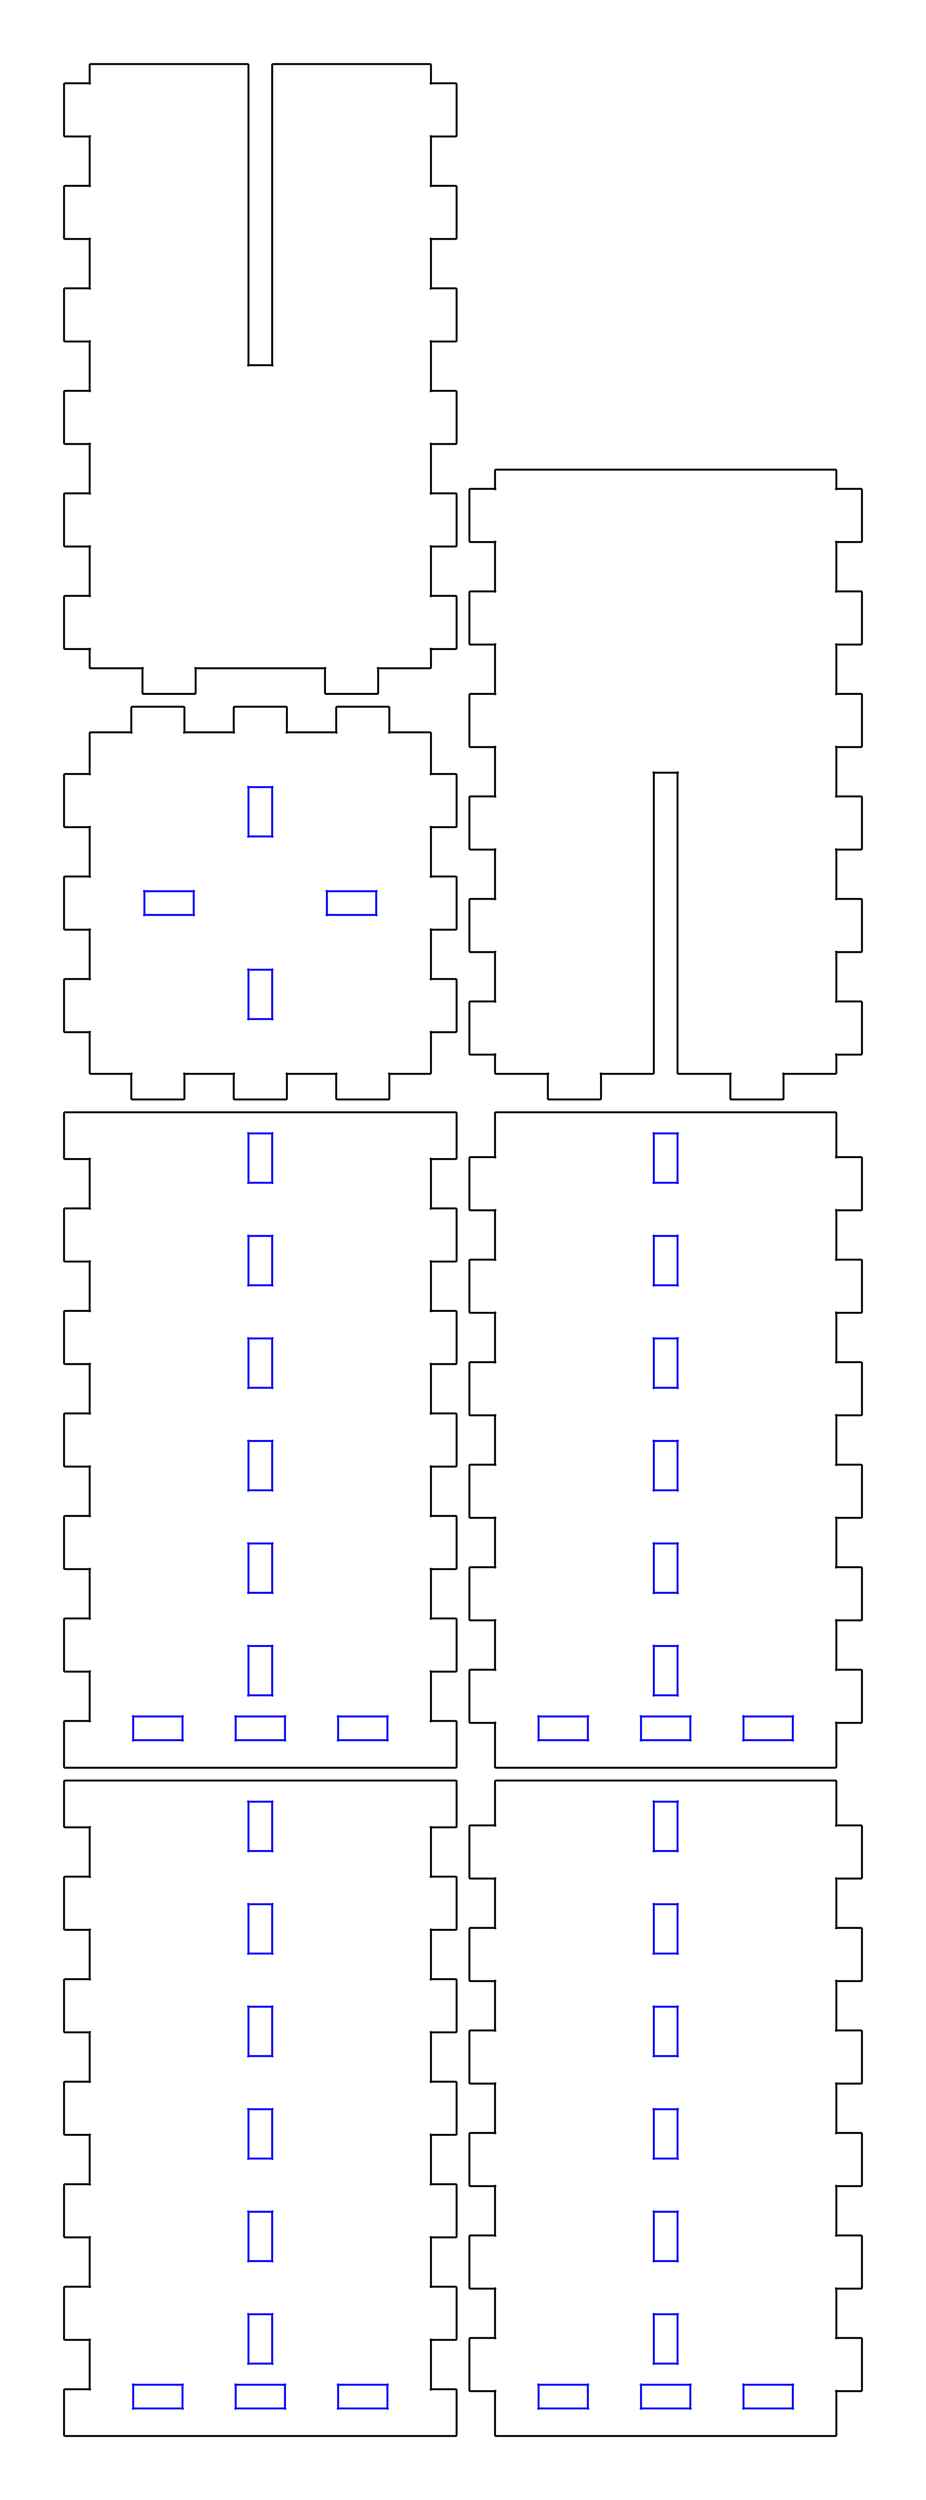 <?xml version='1.0' encoding='us-ascii'?>
<svg height="390.20mm" viewBox="0.0 0.0 144.60 390.20" width="144.60mm" xmlns="http://www.w3.org/2000/svg" xmlns:cc="http://creativecommons.org/ns#" xmlns:dc="http://purl.org/dc/elements/1.1/" xmlns:inkscape="http://www.inkscape.org/namespaces/inkscape" xmlns:rdf="http://www.w3.org/1999/02/22-rdf-syntax-ns#" xmlns:svg="http://www.w3.org/2000/svg" xmlns:xlink="http://www.w3.org/1999/xlink">
<!--
TypeTray - Type tray - allows only continuous walls

Created with Boxes.py (https://festi.info/boxes.py)
Creation date: 2021-02-15 10:18:56
Command line (remove spaces between dashes): boxes TypeTray - -FingerJoint_angle=90.0 - -FingerJoint_style=rectangular - -FingerJoint_surroundingspaces=0.5 - -FingerJoint_edge_width=1.0 - -FingerJoint_finger=2.0 - -FingerJoint_play=0.0 - -FingerJoint_space=2.0 - -FingerJoint_width=1.0 - -Stackable_angle=60 - -Stackable_height=2.0 - -Stackable_holedistance=1.0 - -Stackable_width=4.0 - -Hinge_grip_percentage=0 - -Hinge_outset=0 - -Hinge_pinwidth=0.5 - -Hinge_style=outset - -Hinge_axle=2 - -Hinge_grip_length=0 - -Hinge_hingestrength=1 - -CabinetHinge_bore=3.2 - -CabinetHinge_eyes_per_hinge=5 - -CabinetHinge_hinges=2 - -CabinetHinge_style=inside - -CabinetHinge_eye=1.5 - -CabinetHinge_play=0.05 - -CabinetHinge_spacing=2.0 - -Lid_angle=90.0 - -Lid_second_pin=0 - -Lid_second_pin=1 - -Lid_spring=both - -Lid_style=rectangular - -Lid_surroundingspaces=2.0 - -Lid_edge_width=1.0 - -Lid_finger=3.0 - -Lid_play=0.05 - -Lid_space=2.0 - -Lid_width=1.0 - -Click_angle=5.0 - -Click_bottom_radius=0.1 - -Click_depth=3.0 - -RoundedTriangleEdge_height=150.0 - -RoundedTriangleEdge_r_hole=2.0 - -RoundedTriangleEdge_radius=30.0 - -RoundedTriangleEdge_outset=1 - -sx=61/2 - -sy=61/2 - -h=98 - -hi=0.0 - -outside=0 - -outside=1 - -bottom_edge=h - -top_edge=e - -gripheight=0 - -gripwidth=0 - -thickness=4 - -format=svg - -tabs=0.0 - -debug=0 - -reference=0 - -burn=0.15
Url: http://www.festi.info/TypeTray?FingerJoint_angle=90.0&FingerJoint_style=rectangular&FingerJoint_surroundingspaces=0.5&FingerJoint_edge_width=1.0&FingerJoint_finger=2.0&FingerJoint_play=0.0&FingerJoint_space=2.0&FingerJoint_width=1.0&Stackable_angle=60&Stackable_height=2.0&Stackable_holedistance=1.0&Stackable_width=4.0&Hinge_grip_percentage=0&Hinge_outset=0&Hinge_pinwidth=0.5&Hinge_style=outset&Hinge_axle=2&Hinge_grip_length=0&Hinge_hingestrength=1&CabinetHinge_bore=3.2&CabinetHinge_eyes_per_hinge=5&CabinetHinge_hinges=2&CabinetHinge_style=inside&CabinetHinge_eye=1.5&CabinetHinge_play=0.05&CabinetHinge_spacing=2.0&Lid_angle=90.0&Lid_second_pin=0&Lid_second_pin=1&Lid_spring=both&Lid_style=rectangular&Lid_surroundingspaces=2.0&Lid_edge_width=1.0&Lid_finger=3.0&Lid_play=0.05&Lid_space=2.0&Lid_width=1.0&Click_angle=5.0&Click_bottom_radius=0.1&Click_depth=3.0&RoundedTriangleEdge_height=150.0&RoundedTriangleEdge_r_hole=2.0&RoundedTriangleEdge_radius=30.0&RoundedTriangleEdge_outset=1&sx=61%2F2&sy=61%2F2&h=98&hi=0.0&outside=0&outside=1&bottom_edge=h&top_edge=e&gripheight=0&gripwidth=0&thickness=4&format=svg&tabs=0.0&debug=0&reference=0&burn=0.15&render=1
SettingsUrl: http://www.festi.info/TypeTray?FingerJoint_angle=90.0&FingerJoint_style=rectangular&FingerJoint_surroundingspaces=0.5&FingerJoint_edge_width=1.0&FingerJoint_finger=2.0&FingerJoint_play=0.0&FingerJoint_space=2.0&FingerJoint_width=1.0&Stackable_angle=60&Stackable_height=2.0&Stackable_holedistance=1.0&Stackable_width=4.0&Hinge_grip_percentage=0&Hinge_outset=0&Hinge_pinwidth=0.5&Hinge_style=outset&Hinge_axle=2&Hinge_grip_length=0&Hinge_hingestrength=1&CabinetHinge_bore=3.2&CabinetHinge_eyes_per_hinge=5&CabinetHinge_hinges=2&CabinetHinge_style=inside&CabinetHinge_eye=1.5&CabinetHinge_play=0.05&CabinetHinge_spacing=2.0&Lid_angle=90.0&Lid_second_pin=0&Lid_second_pin=1&Lid_spring=both&Lid_style=rectangular&Lid_surroundingspaces=2.0&Lid_edge_width=1.0&Lid_finger=3.0&Lid_play=0.05&Lid_space=2.0&Lid_width=1.0&Click_angle=5.0&Click_bottom_radius=0.1&Click_depth=3.0&RoundedTriangleEdge_height=150.0&RoundedTriangleEdge_r_hole=2.0&RoundedTriangleEdge_radius=30.0&RoundedTriangleEdge_outset=1&sx=61%2F2&sy=61%2F2&h=98&hi=0.0&outside=0&outside=1&bottom_edge=h&top_edge=e&gripheight=0&gripwidth=0&thickness=4&format=svg&tabs=0.0&debug=0&reference=0&burn=0.15
-->
<title>TypeTray</title>
<g id="p-0" style="fill:none;stroke-linecap:round;stroke-linejoin:round;">
  <path d="M 42.500 365.050 V 368.900 C 42.500 369.050 42.650 368.900 42.500 368.900 H 38.800 C 38.650 368.900 38.800 369.050 38.800 368.900 V 361.200 C 38.800 361.050 38.650 361.200 38.800 361.200 H 42.500 C 42.650 361.200 42.500 361.050 42.500 361.200 V 365.050 Z" stroke="rgb(0,0,255)" stroke-width="0.30" />
  <path d="M 42.500 349.050 V 352.900 C 42.500 353.050 42.650 352.900 42.500 352.900 H 38.800 C 38.650 352.900 38.800 353.050 38.800 352.900 V 345.200 C 38.800 345.050 38.650 345.200 38.800 345.200 H 42.500 C 42.650 345.200 42.500 345.050 42.500 345.200 V 349.050 Z" stroke="rgb(0,0,255)" stroke-width="0.30" />
  <path d="M 42.500 333.050 V 336.900 C 42.500 337.050 42.650 336.900 42.500 336.900 H 38.800 C 38.650 336.900 38.800 337.050 38.800 336.900 V 329.200 C 38.800 329.050 38.650 329.200 38.800 329.200 H 42.500 C 42.650 329.200 42.500 329.050 42.500 329.200 V 333.050 Z" stroke="rgb(0,0,255)" stroke-width="0.30" />
  <path d="M 42.500 317.050 V 320.900 C 42.500 321.050 42.650 320.900 42.500 320.900 H 38.800 C 38.650 320.900 38.800 321.050 38.800 320.900 V 313.200 C 38.800 313.050 38.650 313.200 38.800 313.200 H 42.500 C 42.650 313.200 42.500 313.050 42.500 313.200 V 317.050 Z" stroke="rgb(0,0,255)" stroke-width="0.30" />
  <path d="M 42.500 301.050 V 304.900 C 42.500 305.050 42.650 304.900 42.500 304.900 H 38.800 C 38.650 304.900 38.800 305.050 38.800 304.900 V 297.200 C 38.800 297.050 38.650 297.200 38.800 297.200 H 42.500 C 42.650 297.200 42.500 297.050 42.500 297.200 V 301.050 Z" stroke="rgb(0,0,255)" stroke-width="0.30" />
  <path d="M 42.500 285.050 V 288.900 C 42.500 289.050 42.650 288.900 42.500 288.900 H 38.800 C 38.650 288.900 38.800 289.050 38.800 288.900 V 281.200 C 38.800 281.050 38.650 281.200 38.800 281.200 H 42.500 C 42.650 281.200 42.500 281.050 42.500 281.200 V 285.050 Z" stroke="rgb(0,0,255)" stroke-width="0.30" />
  <path d="M 24.650 375.900 H 20.800 C 20.650 375.900 20.800 376.050 20.800 375.900 V 372.200 C 20.800 372.050 20.650 372.200 20.800 372.200 H 28.500 C 28.650 372.200 28.500 372.050 28.500 372.200 V 375.900 C 28.500 376.050 28.650 375.900 28.500 375.900 H 24.650 Z" stroke="rgb(0,0,255)" stroke-width="0.30" />
  <path d="M 40.650 375.900 H 36.800 C 36.650 375.900 36.800 376.050 36.800 375.900 V 372.200 C 36.800 372.050 36.650 372.200 36.800 372.200 H 44.500 C 44.650 372.200 44.500 372.050 44.500 372.200 V 375.900 C 44.500 376.050 44.650 375.900 44.500 375.900 H 40.650 Z" stroke="rgb(0,0,255)" stroke-width="0.30" />
  <path d="M 56.650 375.900 H 52.800 C 52.650 375.900 52.800 376.050 52.800 375.900 V 372.200 C 52.800 372.050 52.650 372.200 52.800 372.200 H 60.500 C 60.650 372.200 60.500 372.050 60.500 372.200 V 375.900 C 60.500 376.050 60.650 375.900 60.500 375.900 H 56.650 Z" stroke="rgb(0,0,255)" stroke-width="0.30" />
  <path d="M 14.150 380.200 H 67.150 H 71.150 C 71.233 380.200 71.300 380.133 71.300 380.050 V 373.050 C 71.300 372.967 71.233 372.900 71.150 372.900 H 67.300 C 67.150 372.900 67.300 373.050 67.300 372.900 V 365.200 C 67.300 365.050 67.150 365.200 67.300 365.200 H 71.150 C 71.233 365.200 71.300 365.133 71.300 365.050 V 357.050 C 71.300 356.967 71.233 356.900 71.150 356.900 H 67.300 C 67.150 356.900 67.300 357.050 67.300 356.900 V 349.200 C 67.300 349.050 67.150 349.200 67.300 349.200 H 71.150 C 71.233 349.200 71.300 349.133 71.300 349.050 V 341.050 C 71.300 340.967 71.233 340.900 71.150 340.900 H 67.300 C 67.150 340.900 67.300 341.050 67.300 340.900 V 333.200 C 67.300 333.050 67.150 333.200 67.300 333.200 H 71.150 C 71.233 333.200 71.300 333.133 71.300 333.050 V 325.050 C 71.300 324.967 71.233 324.900 71.150 324.900 H 67.300 C 67.150 324.900 67.300 325.050 67.300 324.900 V 317.200 C 67.300 317.050 67.150 317.200 67.300 317.200 H 71.150 C 71.233 317.200 71.300 317.133 71.300 317.050 V 309.050 C 71.300 308.967 71.233 308.900 71.150 308.900 H 67.300 C 67.150 308.900 67.300 309.050 67.300 308.900 V 301.200 C 67.300 301.050 67.150 301.200 67.300 301.200 H 71.150 C 71.233 301.200 71.300 301.133 71.300 301.050 V 293.050 C 71.300 292.967 71.233 292.900 71.150 292.900 H 67.300 C 67.150 292.900 67.300 293.050 67.300 292.900 V 285.200 C 67.300 285.050 67.150 285.200 67.300 285.200 H 71.150 C 71.233 285.200 71.300 285.133 71.300 285.050 V 278.050 C 71.300 277.967 71.233 277.900 71.150 277.900 H 67.150 H 14.150 H 10.150 C 10.067 277.900 10.000 277.967 10.000 278.050 V 285.050 C 10.000 285.133 10.067 285.200 10.150 285.200 H 14.000 C 14.150 285.200 14.000 285.050 14.000 285.200 V 292.900 C 14.000 293.050 14.150 292.900 14.000 292.900 H 10.150 C 10.067 292.900 10.000 292.967 10.000 293.050 V 301.050 C 10.000 301.133 10.067 301.200 10.150 301.200 H 14.000 C 14.150 301.200 14.000 301.050 14.000 301.200 V 308.900 C 14.000 309.050 14.150 308.900 14.000 308.900 H 10.150 C 10.067 308.900 10.000 308.967 10.000 309.050 V 317.050 C 10.000 317.133 10.067 317.200 10.150 317.200 H 14.000 C 14.150 317.200 14.000 317.050 14.000 317.200 V 324.900 C 14.000 325.050 14.150 324.900 14.000 324.900 H 10.150 C 10.067 324.900 10.000 324.967 10.000 325.050 V 333.050 C 10.000 333.133 10.067 333.200 10.150 333.200 H 14.000 C 14.150 333.200 14.000 333.050 14.000 333.200 V 340.900 C 14.000 341.050 14.150 340.900 14.000 340.900 H 10.150 C 10.067 340.900 10.000 340.967 10.000 341.050 V 349.050 C 10.000 349.133 10.067 349.200 10.150 349.200 H 14.000 C 14.150 349.200 14.000 349.050 14.000 349.200 V 356.900 C 14.000 357.050 14.150 356.900 14.000 356.900 H 10.150 C 10.067 356.900 10.000 356.967 10.000 357.050 V 365.050 C 10.000 365.133 10.067 365.200 10.150 365.200 H 14.000 C 14.150 365.200 14.000 365.050 14.000 365.200 V 372.900 C 14.000 373.050 14.150 372.900 14.000 372.900 H 10.150 C 10.067 372.900 10.000 372.967 10.000 373.050 V 380.050 C 10.000 380.133 10.067 380.200 10.150 380.200 H 14.150 Z" stroke="rgb(0,0,0)" stroke-width="0.30" />
</g>
<g id="p-1" style="fill:none;stroke-linecap:round;stroke-linejoin:round;">
  <path d="M 38.800 260.750 V 264.600 C 38.800 264.750 38.650 264.600 38.800 264.600 H 42.500 C 42.650 264.600 42.500 264.750 42.500 264.600 V 256.900 C 42.500 256.750 42.650 256.900 42.500 256.900 H 38.800 C 38.650 256.900 38.800 256.750 38.800 256.900 V 260.750 Z" stroke="rgb(0,0,255)" stroke-width="0.30" />
  <path d="M 38.800 244.750 V 248.600 C 38.800 248.750 38.650 248.600 38.800 248.600 H 42.500 C 42.650 248.600 42.500 248.750 42.500 248.600 V 240.900 C 42.500 240.750 42.650 240.900 42.500 240.900 H 38.800 C 38.650 240.900 38.800 240.750 38.800 240.900 V 244.750 Z" stroke="rgb(0,0,255)" stroke-width="0.30" />
  <path d="M 38.800 228.750 V 232.600 C 38.800 232.750 38.650 232.600 38.800 232.600 H 42.500 C 42.650 232.600 42.500 232.750 42.500 232.600 V 224.900 C 42.500 224.750 42.650 224.900 42.500 224.900 H 38.800 C 38.650 224.900 38.800 224.750 38.800 224.900 V 228.750 Z" stroke="rgb(0,0,255)" stroke-width="0.30" />
  <path d="M 38.800 212.750 V 216.600 C 38.800 216.750 38.650 216.600 38.800 216.600 H 42.500 C 42.650 216.600 42.500 216.750 42.500 216.600 V 208.900 C 42.500 208.750 42.650 208.900 42.500 208.900 H 38.800 C 38.650 208.900 38.800 208.750 38.800 208.900 V 212.750 Z" stroke="rgb(0,0,255)" stroke-width="0.30" />
  <path d="M 38.800 196.750 V 200.600 C 38.800 200.750 38.650 200.600 38.800 200.600 H 42.500 C 42.650 200.600 42.500 200.750 42.500 200.600 V 192.900 C 42.500 192.750 42.650 192.900 42.500 192.900 H 38.800 C 38.650 192.900 38.800 192.750 38.800 192.900 V 196.750 Z" stroke="rgb(0,0,255)" stroke-width="0.30" />
  <path d="M 38.800 180.750 V 184.600 C 38.800 184.750 38.650 184.600 38.800 184.600 H 42.500 C 42.650 184.600 42.500 184.750 42.500 184.600 V 176.900 C 42.500 176.750 42.650 176.900 42.500 176.900 H 38.800 C 38.650 176.900 38.800 176.750 38.800 176.900 V 180.750 Z" stroke="rgb(0,0,255)" stroke-width="0.30" />
  <path d="M 24.650 271.600 H 20.800 C 20.650 271.600 20.800 271.750 20.800 271.600 V 267.900 C 20.800 267.750 20.650 267.900 20.800 267.900 H 28.500 C 28.650 267.900 28.500 267.750 28.500 267.900 V 271.600 C 28.500 271.750 28.650 271.600 28.500 271.600 H 24.650 Z" stroke="rgb(0,0,255)" stroke-width="0.30" />
  <path d="M 40.650 271.600 H 36.800 C 36.650 271.600 36.800 271.750 36.800 271.600 V 267.900 C 36.800 267.750 36.650 267.900 36.800 267.900 H 44.500 C 44.650 267.900 44.500 267.750 44.500 267.900 V 271.600 C 44.500 271.750 44.650 271.600 44.500 271.600 H 40.650 Z" stroke="rgb(0,0,255)" stroke-width="0.30" />
  <path d="M 56.650 271.600 H 52.800 C 52.650 271.600 52.800 271.750 52.800 271.600 V 267.900 C 52.800 267.750 52.650 267.900 52.800 267.900 H 60.500 C 60.650 267.900 60.500 267.750 60.500 267.900 V 271.600 C 60.500 271.750 60.650 271.600 60.500 271.600 H 56.650 Z" stroke="rgb(0,0,255)" stroke-width="0.30" />
  <path d="M 14.150 275.900 H 67.150 H 71.150 C 71.233 275.900 71.300 275.833 71.300 275.750 V 268.750 C 71.300 268.667 71.233 268.600 71.150 268.600 H 67.300 C 67.150 268.600 67.300 268.750 67.300 268.600 V 260.900 C 67.300 260.750 67.150 260.900 67.300 260.900 H 71.150 C 71.233 260.900 71.300 260.833 71.300 260.750 V 252.750 C 71.300 252.667 71.233 252.600 71.150 252.600 H 67.300 C 67.150 252.600 67.300 252.750 67.300 252.600 V 244.900 C 67.300 244.750 67.150 244.900 67.300 244.900 H 71.150 C 71.233 244.900 71.300 244.833 71.300 244.750 V 236.750 C 71.300 236.667 71.233 236.600 71.150 236.600 H 67.300 C 67.150 236.600 67.300 236.750 67.300 236.600 V 228.900 C 67.300 228.750 67.150 228.900 67.300 228.900 H 71.150 C 71.233 228.900 71.300 228.833 71.300 228.750 V 220.750 C 71.300 220.667 71.233 220.600 71.150 220.600 H 67.300 C 67.150 220.600 67.300 220.750 67.300 220.600 V 212.900 C 67.300 212.750 67.150 212.900 67.300 212.900 H 71.150 C 71.233 212.900 71.300 212.833 71.300 212.750 V 204.750 C 71.300 204.667 71.233 204.600 71.150 204.600 H 67.300 C 67.150 204.600 67.300 204.750 67.300 204.600 V 196.900 C 67.300 196.750 67.150 196.900 67.300 196.900 H 71.150 C 71.233 196.900 71.300 196.833 71.300 196.750 V 188.750 C 71.300 188.667 71.233 188.600 71.150 188.600 H 67.300 C 67.150 188.600 67.300 188.750 67.300 188.600 V 180.900 C 67.300 180.750 67.150 180.900 67.300 180.900 H 71.150 C 71.233 180.900 71.300 180.833 71.300 180.750 V 173.750 C 71.300 173.667 71.233 173.600 71.150 173.600 H 67.150 H 14.150 H 10.150 C 10.067 173.600 10.000 173.667 10.000 173.750 V 180.750 C 10.000 180.833 10.067 180.900 10.150 180.900 H 14.000 C 14.150 180.900 14.000 180.750 14.000 180.900 V 188.600 C 14.000 188.750 14.150 188.600 14.000 188.600 H 10.150 C 10.067 188.600 10.000 188.667 10.000 188.750 V 196.750 C 10.000 196.833 10.067 196.900 10.150 196.900 H 14.000 C 14.150 196.900 14.000 196.750 14.000 196.900 V 204.600 C 14.000 204.750 14.150 204.600 14.000 204.600 H 10.150 C 10.067 204.600 10.000 204.667 10.000 204.750 V 212.750 C 10.000 212.833 10.067 212.900 10.150 212.900 H 14.000 C 14.150 212.900 14.000 212.750 14.000 212.900 V 220.600 C 14.000 220.750 14.150 220.600 14.000 220.600 H 10.150 C 10.067 220.600 10.000 220.667 10.000 220.750 V 228.750 C 10.000 228.833 10.067 228.900 10.150 228.900 H 14.000 C 14.150 228.900 14.000 228.750 14.000 228.900 V 236.600 C 14.000 236.750 14.150 236.600 14.000 236.600 H 10.150 C 10.067 236.600 10.000 236.667 10.000 236.750 V 244.750 C 10.000 244.833 10.067 244.900 10.150 244.900 H 14.000 C 14.150 244.900 14.000 244.750 14.000 244.900 V 252.600 C 14.000 252.750 14.150 252.600 14.000 252.600 H 10.150 C 10.067 252.600 10.000 252.667 10.000 252.750 V 260.750 C 10.000 260.833 10.067 260.900 10.150 260.900 H 14.000 C 14.150 260.900 14.000 260.750 14.000 260.900 V 268.600 C 14.000 268.750 14.150 268.600 14.000 268.600 H 10.150 C 10.067 268.600 10.000 268.667 10.000 268.750 V 275.750 C 10.000 275.833 10.067 275.900 10.150 275.900 H 14.150 Z" stroke="rgb(0,0,0)" stroke-width="0.30" />
</g>
<g id="p-2" style="fill:none;stroke-linecap:round;stroke-linejoin:round;">
  <path d="M 42.500 155.200 V 159.050 C 42.500 159.200 42.650 159.050 42.500 159.050 H 38.800 C 38.650 159.050 38.800 159.200 38.800 159.050 V 151.350 C 38.800 151.200 38.650 151.350 38.800 151.350 H 42.500 C 42.650 151.350 42.500 151.200 42.500 151.350 V 155.200 Z" stroke="rgb(0,0,255)" stroke-width="0.30" />
  <path d="M 42.500 126.700 V 130.550 C 42.500 130.700 42.650 130.550 42.500 130.550 H 38.800 C 38.650 130.550 38.800 130.700 38.800 130.550 V 122.850 C 38.800 122.700 38.650 122.850 38.800 122.850 H 42.500 C 42.650 122.850 42.500 122.700 42.500 122.850 V 126.700 Z" stroke="rgb(0,0,255)" stroke-width="0.30" />
  <path d="M 14.150 167.600 H 20.500 C 20.650 167.600 20.500 167.450 20.500 167.600 V 171.450 C 20.500 171.533 20.567 171.600 20.650 171.600 H 28.650 C 28.733 171.600 28.800 171.533 28.800 171.450 V 167.600 C 28.800 167.450 28.650 167.600 28.800 167.600 H 36.500 C 36.650 167.600 36.500 167.450 36.500 167.600 V 171.450 C 36.500 171.533 36.567 171.600 36.650 171.600 H 44.650 C 44.733 171.600 44.800 171.533 44.800 171.450 V 167.600 C 44.800 167.450 44.650 167.600 44.800 167.600 H 52.500 C 52.650 167.600 52.500 167.450 52.500 167.600 V 171.450 C 52.500 171.533 52.567 171.600 52.650 171.600 H 60.650 C 60.733 171.600 60.800 171.533 60.800 171.450 V 167.600 C 60.800 167.450 60.650 167.600 60.800 167.600 H 67.150 C 67.233 167.600 67.300 167.533 67.300 167.450 V 161.100 C 67.300 160.950 67.150 161.100 67.300 161.100 H 71.150 C 71.233 161.100 71.300 161.033 71.300 160.950 V 152.950 C 71.300 152.867 71.233 152.800 71.150 152.800 H 67.300 C 67.150 152.800 67.300 152.950 67.300 152.800 V 145.100 C 67.300 144.950 67.150 145.100 67.300 145.100 H 71.150 C 71.233 145.100 71.300 145.033 71.300 144.950 V 136.950 C 71.300 136.867 71.233 136.800 71.150 136.800 H 67.300 C 67.150 136.800 67.300 136.950 67.300 136.800 V 129.100 C 67.300 128.950 67.150 129.100 67.300 129.100 H 71.150 C 71.233 129.100 71.300 129.033 71.300 128.950 V 120.950 C 71.300 120.867 71.233 120.800 71.150 120.800 H 67.300 C 67.150 120.800 67.300 120.950 67.300 120.800 V 114.450 C 67.300 114.367 67.233 114.300 67.150 114.300 H 60.800 C 60.650 114.300 60.800 114.450 60.800 114.300 V 110.450 C 60.800 110.367 60.733 110.300 60.650 110.300 H 52.650 C 52.567 110.300 52.500 110.367 52.500 110.450 V 114.300 C 52.500 114.450 52.650 114.300 52.500 114.300 H 44.800 C 44.650 114.300 44.800 114.450 44.800 114.300 V 110.450 C 44.800 110.367 44.733 110.300 44.650 110.300 H 36.650 C 36.567 110.300 36.500 110.367 36.500 110.450 V 114.300 C 36.500 114.450 36.650 114.300 36.500 114.300 H 28.800 C 28.650 114.300 28.800 114.450 28.800 114.300 V 110.450 C 28.800 110.367 28.733 110.300 28.650 110.300 H 20.650 C 20.567 110.300 20.500 110.367 20.500 110.450 V 114.300 C 20.500 114.450 20.650 114.300 20.500 114.300 H 14.150 C 14.067 114.300 14.000 114.367 14.000 114.450 V 120.800 C 14.000 120.950 14.150 120.800 14.000 120.800 H 10.150 C 10.067 120.800 10.000 120.867 10.000 120.950 V 128.950 C 10.000 129.033 10.067 129.100 10.150 129.100 H 14.000 C 14.150 129.100 14.000 128.950 14.000 129.100 V 136.800 C 14.000 136.950 14.150 136.800 14.000 136.800 H 10.150 C 10.067 136.800 10.000 136.867 10.000 136.950 V 144.950 C 10.000 145.033 10.067 145.100 10.150 145.100 H 14.000 C 14.150 145.100 14.000 144.950 14.000 145.100 V 152.800 C 14.000 152.950 14.150 152.800 14.000 152.800 H 10.150 C 10.067 152.800 10.000 152.867 10.000 152.950 V 160.950 C 10.000 161.033 10.067 161.100 10.150 161.100 H 14.000 C 14.150 161.100 14.000 160.950 14.000 161.100 V 167.450 C 14.000 167.533 14.067 167.600 14.150 167.600 Z" stroke="rgb(0,0,0)" stroke-width="0.30" />
  <path d="M 54.900 139.100 H 58.750 C 58.900 139.100 58.750 138.950 58.750 139.100 V 142.800 C 58.750 142.950 58.900 142.800 58.750 142.800 H 51.050 C 50.900 142.800 51.050 142.950 51.050 142.800 V 139.100 C 51.050 138.950 50.900 139.100 51.050 139.100 H 54.900 Z" stroke="rgb(0,0,255)" stroke-width="0.30" />
  <path d="M 26.400 139.100 H 30.250 C 30.400 139.100 30.250 138.950 30.250 139.100 V 142.800 C 30.250 142.950 30.400 142.800 30.250 142.800 H 22.550 C 22.400 142.800 22.550 142.950 22.550 142.800 V 139.100 C 22.550 138.950 22.400 139.100 22.550 139.100 H 26.400 Z" stroke="rgb(0,0,255)" stroke-width="0.30" />
</g>
<g id="p-3" style="fill:none;stroke-linecap:round;stroke-linejoin:round;">
  <path d="M 14.150 104.300 H 22.250 C 22.400 104.300 22.250 104.150 22.250 104.300 V 108.150 C 22.250 108.233 22.317 108.300 22.400 108.300 H 30.400 C 30.483 108.300 30.550 108.233 30.550 108.150 V 104.300 C 30.550 104.150 30.400 104.300 30.550 104.300 H 38.650 H 40.650 H 42.650 H 50.750 C 50.900 104.300 50.750 104.150 50.750 104.300 V 108.150 C 50.750 108.233 50.817 108.300 50.900 108.300 H 58.900 C 58.983 108.300 59.050 108.233 59.050 108.150 V 104.300 C 59.050 104.150 58.900 104.300 59.050 104.300 H 67.150 C 67.233 104.300 67.300 104.233 67.300 104.150 V 101.300 C 67.300 101.150 67.150 101.300 67.300 101.300 H 71.150 C 71.233 101.300 71.300 101.233 71.300 101.150 V 93.150 C 71.300 93.067 71.233 93.000 71.150 93.000 H 67.300 C 67.150 93.000 67.300 93.150 67.300 93.000 V 85.300 C 67.300 85.150 67.150 85.300 67.300 85.300 H 71.150 C 71.233 85.300 71.300 85.233 71.300 85.150 V 77.150 C 71.300 77.067 71.233 77.000 71.150 77.000 H 67.300 C 67.150 77.000 67.300 77.150 67.300 77.000 V 69.300 C 67.300 69.150 67.150 69.300 67.300 69.300 H 71.150 C 71.233 69.300 71.300 69.233 71.300 69.150 V 61.150 C 71.300 61.067 71.233 61.000 71.150 61.000 H 67.300 C 67.150 61.000 67.300 61.150 67.300 61.000 V 53.300 C 67.300 53.150 67.150 53.300 67.300 53.300 H 71.150 C 71.233 53.300 71.300 53.233 71.300 53.150 V 45.150 C 71.300 45.067 71.233 45.000 71.150 45.000 H 67.300 C 67.150 45.000 67.300 45.150 67.300 45.000 V 37.300 C 67.300 37.150 67.150 37.300 67.300 37.300 H 71.150 C 71.233 37.300 71.300 37.233 71.300 37.150 V 29.150 C 71.300 29.067 71.233 29.000 71.150 29.000 H 67.300 C 67.150 29.000 67.300 29.150 67.300 29.000 V 21.300 C 67.300 21.150 67.150 21.300 67.300 21.300 H 71.150 C 71.233 21.300 71.300 21.233 71.300 21.150 V 13.150 C 71.300 13.067 71.233 13.000 71.150 13.000 H 67.300 C 67.150 13.000 67.300 13.150 67.300 13.000 V 10.150 C 67.300 10.067 67.233 10.000 67.150 10.000 H 42.650 C 42.567 10.000 42.500 10.067 42.500 10.150 V 57.000 C 42.500 57.150 42.650 57.000 42.500 57.000 H 38.800 C 38.650 57.000 38.800 57.150 38.800 57.000 V 10.150 C 38.800 10.067 38.733 10.000 38.650 10.000 H 14.150 C 14.067 10.000 14.000 10.067 14.000 10.150 V 13.000 C 14.000 13.150 14.150 13.000 14.000 13.000 H 10.150 C 10.067 13.000 10.000 13.067 10.000 13.150 V 21.150 C 10.000 21.233 10.067 21.300 10.150 21.300 H 14.000 C 14.150 21.300 14.000 21.150 14.000 21.300 V 29.000 C 14.000 29.150 14.150 29.000 14.000 29.000 H 10.150 C 10.067 29.000 10.000 29.067 10.000 29.150 V 37.150 C 10.000 37.233 10.067 37.300 10.150 37.300 H 14.000 C 14.150 37.300 14.000 37.150 14.000 37.300 V 45.000 C 14.000 45.150 14.150 45.000 14.000 45.000 H 10.150 C 10.067 45.000 10.000 45.067 10.000 45.150 V 53.150 C 10.000 53.233 10.067 53.300 10.150 53.300 H 14.000 C 14.150 53.300 14.000 53.150 14.000 53.300 V 61.000 C 14.000 61.150 14.150 61.000 14.000 61.000 H 10.150 C 10.067 61.000 10.000 61.067 10.000 61.150 V 69.150 C 10.000 69.233 10.067 69.300 10.150 69.300 H 14.000 C 14.150 69.300 14.000 69.150 14.000 69.300 V 77.000 C 14.000 77.150 14.150 77.000 14.000 77.000 H 10.150 C 10.067 77.000 10.000 77.067 10.000 77.150 V 85.150 C 10.000 85.233 10.067 85.300 10.150 85.300 H 14.000 C 14.150 85.300 14.000 85.150 14.000 85.300 V 93.000 C 14.000 93.150 14.150 93.000 14.000 93.000 H 10.150 C 10.067 93.000 10.000 93.067 10.000 93.150 V 101.150 C 10.000 101.233 10.067 101.300 10.150 101.300 H 14.000 C 14.150 101.300 14.000 101.150 14.000 101.300 V 104.150 C 14.000 104.233 14.067 104.300 14.150 104.300 Z" stroke="rgb(0,0,0)" stroke-width="0.30" />
</g>
<g id="p-4" style="fill:none;stroke-linecap:round;stroke-linejoin:round;">
  <path d="M 105.800 365.050 V 368.900 C 105.800 369.050 105.950 368.900 105.800 368.900 H 102.100 C 101.950 368.900 102.100 369.050 102.100 368.900 V 361.200 C 102.100 361.050 101.950 361.200 102.100 361.200 H 105.800 C 105.950 361.200 105.800 361.050 105.800 361.200 V 365.050 Z" stroke="rgb(0,0,255)" stroke-width="0.30" />
  <path d="M 105.800 349.050 V 352.900 C 105.800 353.050 105.950 352.900 105.800 352.900 H 102.100 C 101.950 352.900 102.100 353.050 102.100 352.900 V 345.200 C 102.100 345.050 101.950 345.200 102.100 345.200 H 105.800 C 105.950 345.200 105.800 345.050 105.800 345.200 V 349.050 Z" stroke="rgb(0,0,255)" stroke-width="0.30" />
  <path d="M 105.800 333.050 V 336.900 C 105.800 337.050 105.950 336.900 105.800 336.900 H 102.100 C 101.950 336.900 102.100 337.050 102.100 336.900 V 329.200 C 102.100 329.050 101.950 329.200 102.100 329.200 H 105.800 C 105.950 329.200 105.800 329.050 105.800 329.200 V 333.050 Z" stroke="rgb(0,0,255)" stroke-width="0.30" />
  <path d="M 105.800 317.050 V 320.900 C 105.800 321.050 105.950 320.900 105.800 320.900 H 102.100 C 101.950 320.900 102.100 321.050 102.100 320.900 V 313.200 C 102.100 313.050 101.950 313.200 102.100 313.200 H 105.800 C 105.950 313.200 105.800 313.050 105.800 313.200 V 317.050 Z" stroke="rgb(0,0,255)" stroke-width="0.30" />
  <path d="M 105.800 301.050 V 304.900 C 105.800 305.050 105.950 304.900 105.800 304.900 H 102.100 C 101.950 304.900 102.100 305.050 102.100 304.900 V 297.200 C 102.100 297.050 101.950 297.200 102.100 297.200 H 105.800 C 105.950 297.200 105.800 297.050 105.800 297.200 V 301.050 Z" stroke="rgb(0,0,255)" stroke-width="0.30" />
  <path d="M 105.800 285.050 V 288.900 C 105.800 289.050 105.950 288.900 105.800 288.900 H 102.100 C 101.950 288.900 102.100 289.050 102.100 288.900 V 281.200 C 102.100 281.050 101.950 281.200 102.100 281.200 H 105.800 C 105.950 281.200 105.800 281.050 105.800 281.200 V 285.050 Z" stroke="rgb(0,0,255)" stroke-width="0.30" />
  <path d="M 87.950 375.900 H 84.100 C 83.950 375.900 84.100 376.050 84.100 375.900 V 372.200 C 84.100 372.050 83.950 372.200 84.100 372.200 H 91.800 C 91.950 372.200 91.800 372.050 91.800 372.200 V 375.900 C 91.800 376.050 91.950 375.900 91.800 375.900 H 87.950 Z" stroke="rgb(0,0,255)" stroke-width="0.30" />
  <path d="M 103.950 375.900 H 100.100 C 99.950 375.900 100.100 376.050 100.100 375.900 V 372.200 C 100.100 372.050 99.950 372.200 100.100 372.200 H 107.800 C 107.950 372.200 107.800 372.050 107.800 372.200 V 375.900 C 107.800 376.050 107.950 375.900 107.800 375.900 H 103.950 Z" stroke="rgb(0,0,255)" stroke-width="0.30" />
  <path d="M 119.950 375.900 H 116.100 C 115.950 375.900 116.100 376.050 116.100 375.900 V 372.200 C 116.100 372.050 115.950 372.200 116.100 372.200 H 123.800 C 123.950 372.200 123.800 372.050 123.800 372.200 V 375.900 C 123.800 376.050 123.950 375.900 123.800 375.900 H 119.950 Z" stroke="rgb(0,0,255)" stroke-width="0.30" />
  <path d="M 77.450 380.200 H 130.450 C 130.533 380.200 130.600 380.133 130.600 380.050 V 373.200 C 130.600 373.050 130.450 373.200 130.600 373.200 H 134.450 C 134.533 373.200 134.600 373.133 134.600 373.050 V 365.050 C 134.600 364.967 134.533 364.900 134.450 364.900 H 130.600 C 130.450 364.900 130.600 365.050 130.600 364.900 V 357.200 C 130.600 357.050 130.450 357.200 130.600 357.200 H 134.450 C 134.533 357.200 134.600 357.133 134.600 357.050 V 349.050 C 134.600 348.967 134.533 348.900 134.450 348.900 H 130.600 C 130.450 348.900 130.600 349.050 130.600 348.900 V 341.200 C 130.600 341.050 130.450 341.200 130.600 341.200 H 134.450 C 134.533 341.200 134.600 341.133 134.600 341.050 V 333.050 C 134.600 332.967 134.533 332.900 134.450 332.900 H 130.600 C 130.450 332.900 130.600 333.050 130.600 332.900 V 325.200 C 130.600 325.050 130.450 325.200 130.600 325.200 H 134.450 C 134.533 325.200 134.600 325.133 134.600 325.050 V 317.050 C 134.600 316.967 134.533 316.900 134.450 316.900 H 130.600 C 130.450 316.900 130.600 317.050 130.600 316.900 V 309.200 C 130.600 309.050 130.450 309.200 130.600 309.200 H 134.450 C 134.533 309.200 134.600 309.133 134.600 309.050 V 301.050 C 134.600 300.967 134.533 300.900 134.450 300.900 H 130.600 C 130.450 300.900 130.600 301.050 130.600 300.900 V 293.200 C 130.600 293.050 130.450 293.200 130.600 293.200 H 134.450 C 134.533 293.200 134.600 293.133 134.600 293.050 V 285.050 C 134.600 284.967 134.533 284.900 134.450 284.900 H 130.600 C 130.450 284.900 130.600 285.050 130.600 284.900 V 278.050 C 130.600 277.967 130.533 277.900 130.450 277.900 H 77.450 C 77.367 277.900 77.300 277.967 77.300 278.050 V 284.900 C 77.300 285.050 77.450 284.900 77.300 284.900 H 73.450 C 73.367 284.900 73.300 284.967 73.300 285.050 V 293.050 C 73.300 293.133 73.367 293.200 73.450 293.200 H 77.300 C 77.450 293.200 77.300 293.050 77.300 293.200 V 300.900 C 77.300 301.050 77.450 300.900 77.300 300.900 H 73.450 C 73.367 300.900 73.300 300.967 73.300 301.050 V 309.050 C 73.300 309.133 73.367 309.200 73.450 309.200 H 77.300 C 77.450 309.200 77.300 309.050 77.300 309.200 V 316.900 C 77.300 317.050 77.450 316.900 77.300 316.900 H 73.450 C 73.367 316.900 73.300 316.967 73.300 317.050 V 325.050 C 73.300 325.133 73.367 325.200 73.450 325.200 H 77.300 C 77.450 325.200 77.300 325.050 77.300 325.200 V 332.900 C 77.300 333.050 77.450 332.900 77.300 332.900 H 73.450 C 73.367 332.900 73.300 332.967 73.300 333.050 V 341.050 C 73.300 341.133 73.367 341.200 73.450 341.200 H 77.300 C 77.450 341.200 77.300 341.050 77.300 341.200 V 348.900 C 77.300 349.050 77.450 348.900 77.300 348.900 H 73.450 C 73.367 348.900 73.300 348.967 73.300 349.050 V 357.050 C 73.300 357.133 73.367 357.200 73.450 357.200 H 77.300 C 77.450 357.200 77.300 357.050 77.300 357.200 V 364.900 C 77.300 365.050 77.450 364.900 77.300 364.900 H 73.450 C 73.367 364.900 73.300 364.967 73.300 365.050 V 373.050 C 73.300 373.133 73.367 373.200 73.450 373.200 H 77.300 C 77.450 373.200 77.300 373.050 77.300 373.200 V 380.050 C 77.300 380.133 77.367 380.200 77.450 380.200 Z" stroke="rgb(0,0,0)" stroke-width="0.30" />
</g>
<g id="p-5" style="fill:none;stroke-linecap:round;stroke-linejoin:round;">
  <path d="M 102.100 260.750 V 264.600 C 102.100 264.750 101.950 264.600 102.100 264.600 H 105.800 C 105.950 264.600 105.800 264.750 105.800 264.600 V 256.900 C 105.800 256.750 105.950 256.900 105.800 256.900 H 102.100 C 101.950 256.900 102.100 256.750 102.100 256.900 V 260.750 Z" stroke="rgb(0,0,255)" stroke-width="0.30" />
  <path d="M 102.100 244.750 V 248.600 C 102.100 248.750 101.950 248.600 102.100 248.600 H 105.800 C 105.950 248.600 105.800 248.750 105.800 248.600 V 240.900 C 105.800 240.750 105.950 240.900 105.800 240.900 H 102.100 C 101.950 240.900 102.100 240.750 102.100 240.900 V 244.750 Z" stroke="rgb(0,0,255)" stroke-width="0.30" />
  <path d="M 102.100 228.750 V 232.600 C 102.100 232.750 101.950 232.600 102.100 232.600 H 105.800 C 105.950 232.600 105.800 232.750 105.800 232.600 V 224.900 C 105.800 224.750 105.950 224.900 105.800 224.900 H 102.100 C 101.950 224.900 102.100 224.750 102.100 224.900 V 228.750 Z" stroke="rgb(0,0,255)" stroke-width="0.30" />
  <path d="M 102.100 212.750 V 216.600 C 102.100 216.750 101.950 216.600 102.100 216.600 H 105.800 C 105.950 216.600 105.800 216.750 105.800 216.600 V 208.900 C 105.800 208.750 105.950 208.900 105.800 208.900 H 102.100 C 101.950 208.900 102.100 208.750 102.100 208.900 V 212.750 Z" stroke="rgb(0,0,255)" stroke-width="0.30" />
  <path d="M 102.100 196.750 V 200.600 C 102.100 200.750 101.950 200.600 102.100 200.600 H 105.800 C 105.950 200.600 105.800 200.750 105.800 200.600 V 192.900 C 105.800 192.750 105.950 192.900 105.800 192.900 H 102.100 C 101.950 192.900 102.100 192.750 102.100 192.900 V 196.750 Z" stroke="rgb(0,0,255)" stroke-width="0.30" />
  <path d="M 102.100 180.750 V 184.600 C 102.100 184.750 101.950 184.600 102.100 184.600 H 105.800 C 105.950 184.600 105.800 184.750 105.800 184.600 V 176.900 C 105.800 176.750 105.950 176.900 105.800 176.900 H 102.100 C 101.950 176.900 102.100 176.750 102.100 176.900 V 180.750 Z" stroke="rgb(0,0,255)" stroke-width="0.30" />
  <path d="M 87.950 271.600 H 84.100 C 83.950 271.600 84.100 271.750 84.100 271.600 V 267.900 C 84.100 267.750 83.950 267.900 84.100 267.900 H 91.800 C 91.950 267.900 91.800 267.750 91.800 267.900 V 271.600 C 91.800 271.750 91.950 271.600 91.800 271.600 H 87.950 Z" stroke="rgb(0,0,255)" stroke-width="0.30" />
  <path d="M 103.950 271.600 H 100.100 C 99.950 271.600 100.100 271.750 100.100 271.600 V 267.900 C 100.100 267.750 99.950 267.900 100.100 267.900 H 107.800 C 107.950 267.900 107.800 267.750 107.800 267.900 V 271.600 C 107.800 271.750 107.950 271.600 107.800 271.600 H 103.950 Z" stroke="rgb(0,0,255)" stroke-width="0.30" />
  <path d="M 119.950 271.600 H 116.100 C 115.950 271.600 116.100 271.750 116.100 271.600 V 267.900 C 116.100 267.750 115.950 267.900 116.100 267.900 H 123.800 C 123.950 267.900 123.800 267.750 123.800 267.900 V 271.600 C 123.800 271.750 123.950 271.600 123.800 271.600 H 119.950 Z" stroke="rgb(0,0,255)" stroke-width="0.30" />
  <path d="M 77.450 275.900 H 130.450 C 130.533 275.900 130.600 275.833 130.600 275.750 V 268.900 C 130.600 268.750 130.450 268.900 130.600 268.900 H 134.450 C 134.533 268.900 134.600 268.833 134.600 268.750 V 260.750 C 134.600 260.667 134.533 260.600 134.450 260.600 H 130.600 C 130.450 260.600 130.600 260.750 130.600 260.600 V 252.900 C 130.600 252.750 130.450 252.900 130.600 252.900 H 134.450 C 134.533 252.900 134.600 252.833 134.600 252.750 V 244.750 C 134.600 244.667 134.533 244.600 134.450 244.600 H 130.600 C 130.450 244.600 130.600 244.750 130.600 244.600 V 236.900 C 130.600 236.750 130.450 236.900 130.600 236.900 H 134.450 C 134.533 236.900 134.600 236.833 134.600 236.750 V 228.750 C 134.600 228.667 134.533 228.600 134.450 228.600 H 130.600 C 130.450 228.600 130.600 228.750 130.600 228.600 V 220.900 C 130.600 220.750 130.450 220.900 130.600 220.900 H 134.450 C 134.533 220.900 134.600 220.833 134.600 220.750 V 212.750 C 134.600 212.667 134.533 212.600 134.450 212.600 H 130.600 C 130.450 212.600 130.600 212.750 130.600 212.600 V 204.900 C 130.600 204.750 130.450 204.900 130.600 204.900 H 134.450 C 134.533 204.900 134.600 204.833 134.600 204.750 V 196.750 C 134.600 196.667 134.533 196.600 134.450 196.600 H 130.600 C 130.450 196.600 130.600 196.750 130.600 196.600 V 188.900 C 130.600 188.750 130.450 188.900 130.600 188.900 H 134.450 C 134.533 188.900 134.600 188.833 134.600 188.750 V 180.750 C 134.600 180.667 134.533 180.600 134.450 180.600 H 130.600 C 130.450 180.600 130.600 180.750 130.600 180.600 V 173.750 C 130.600 173.667 130.533 173.600 130.450 173.600 H 77.450 C 77.367 173.600 77.300 173.667 77.300 173.750 V 180.600 C 77.300 180.750 77.450 180.600 77.300 180.600 H 73.450 C 73.367 180.600 73.300 180.667 73.300 180.750 V 188.750 C 73.300 188.833 73.367 188.900 73.450 188.900 H 77.300 C 77.450 188.900 77.300 188.750 77.300 188.900 V 196.600 C 77.300 196.750 77.450 196.600 77.300 196.600 H 73.450 C 73.367 196.600 73.300 196.667 73.300 196.750 V 204.750 C 73.300 204.833 73.367 204.900 73.450 204.900 H 77.300 C 77.450 204.900 77.300 204.750 77.300 204.900 V 212.600 C 77.300 212.750 77.450 212.600 77.300 212.600 H 73.450 C 73.367 212.600 73.300 212.667 73.300 212.750 V 220.750 C 73.300 220.833 73.367 220.900 73.450 220.900 H 77.300 C 77.450 220.900 77.300 220.750 77.300 220.900 V 228.600 C 77.300 228.750 77.450 228.600 77.300 228.600 H 73.450 C 73.367 228.600 73.300 228.667 73.300 228.750 V 236.750 C 73.300 236.833 73.367 236.900 73.450 236.900 H 77.300 C 77.450 236.900 77.300 236.750 77.300 236.900 V 244.600 C 77.300 244.750 77.450 244.600 77.300 244.600 H 73.450 C 73.367 244.600 73.300 244.667 73.300 244.750 V 252.750 C 73.300 252.833 73.367 252.900 73.450 252.900 H 77.300 C 77.450 252.900 77.300 252.750 77.300 252.900 V 260.600 C 77.300 260.750 77.450 260.600 77.300 260.600 H 73.450 C 73.367 260.600 73.300 260.667 73.300 260.750 V 268.750 C 73.300 268.833 73.367 268.900 73.450 268.900 H 77.300 C 77.450 268.900 77.300 268.750 77.300 268.900 V 275.750 C 77.300 275.833 77.367 275.900 77.450 275.900 Z" stroke="rgb(0,0,0)" stroke-width="0.30" />
</g>
<g id="p-6" style="fill:none;stroke-linecap:round;stroke-linejoin:round;">
  <path d="M 77.450 167.600 H 85.550 C 85.700 167.600 85.550 167.450 85.550 167.600 V 171.450 C 85.550 171.533 85.617 171.600 85.700 171.600 H 93.700 C 93.783 171.600 93.850 171.533 93.850 171.450 V 167.600 C 93.850 167.450 93.700 167.600 93.850 167.600 H 101.950 C 102.033 167.600 102.100 167.533 102.100 167.450 V 120.600 C 102.100 120.450 101.950 120.600 102.100 120.600 H 105.800 C 105.950 120.600 105.800 120.450 105.800 120.600 V 167.450 C 105.800 167.533 105.867 167.600 105.950 167.600 H 114.050 C 114.200 167.600 114.050 167.450 114.050 167.600 V 171.450 C 114.050 171.533 114.117 171.600 114.200 171.600 H 122.200 C 122.283 171.600 122.350 171.533 122.350 171.450 V 167.600 C 122.350 167.450 122.200 167.600 122.350 167.600 H 130.450 C 130.533 167.600 130.600 167.533 130.600 167.450 V 164.600 C 130.600 164.450 130.450 164.600 130.600 164.600 H 134.450 C 134.533 164.600 134.600 164.533 134.600 164.450 V 156.450 C 134.600 156.367 134.533 156.300 134.450 156.300 H 130.600 C 130.450 156.300 130.600 156.450 130.600 156.300 V 148.600 C 130.600 148.450 130.450 148.600 130.600 148.600 H 134.450 C 134.533 148.600 134.600 148.533 134.600 148.450 V 140.450 C 134.600 140.367 134.533 140.300 134.450 140.300 H 130.600 C 130.450 140.300 130.600 140.450 130.600 140.300 V 132.600 C 130.600 132.450 130.450 132.600 130.600 132.600 H 134.450 C 134.533 132.600 134.600 132.533 134.600 132.450 V 124.450 C 134.600 124.367 134.533 124.300 134.450 124.300 H 130.600 C 130.450 124.300 130.600 124.450 130.600 124.300 V 116.600 C 130.600 116.450 130.450 116.600 130.600 116.600 H 134.450 C 134.533 116.600 134.600 116.533 134.600 116.450 V 108.450 C 134.600 108.367 134.533 108.300 134.450 108.300 H 130.600 C 130.450 108.300 130.600 108.450 130.600 108.300 V 100.600 C 130.600 100.450 130.450 100.600 130.600 100.600 H 134.450 C 134.533 100.600 134.600 100.533 134.600 100.450 V 92.450 C 134.600 92.367 134.533 92.300 134.450 92.300 H 130.600 C 130.450 92.300 130.600 92.450 130.600 92.300 V 84.600 C 130.600 84.450 130.450 84.600 130.600 84.600 H 134.450 C 134.533 84.600 134.600 84.533 134.600 84.450 V 76.450 C 134.600 76.367 134.533 76.300 134.450 76.300 H 130.600 C 130.450 76.300 130.600 76.450 130.600 76.300 V 73.450 C 130.600 73.367 130.533 73.300 130.450 73.300 H 77.450 C 77.367 73.300 77.300 73.367 77.300 73.450 V 76.300 C 77.300 76.450 77.450 76.300 77.300 76.300 H 73.450 C 73.367 76.300 73.300 76.367 73.300 76.450 V 84.450 C 73.300 84.533 73.367 84.600 73.450 84.600 H 77.300 C 77.450 84.600 77.300 84.450 77.300 84.600 V 92.300 C 77.300 92.450 77.450 92.300 77.300 92.300 H 73.450 C 73.367 92.300 73.300 92.367 73.300 92.450 V 100.450 C 73.300 100.533 73.367 100.600 73.450 100.600 H 77.300 C 77.450 100.600 77.300 100.450 77.300 100.600 V 108.300 C 77.300 108.450 77.450 108.300 77.300 108.300 H 73.450 C 73.367 108.300 73.300 108.367 73.300 108.450 V 116.450 C 73.300 116.533 73.367 116.600 73.450 116.600 H 77.300 C 77.450 116.600 77.300 116.450 77.300 116.600 V 124.300 C 77.300 124.450 77.450 124.300 77.300 124.300 H 73.450 C 73.367 124.300 73.300 124.367 73.300 124.450 V 132.450 C 73.300 132.533 73.367 132.600 73.450 132.600 H 77.300 C 77.450 132.600 77.300 132.450 77.300 132.600 V 140.300 C 77.300 140.450 77.450 140.300 77.300 140.300 H 73.450 C 73.367 140.300 73.300 140.367 73.300 140.450 V 148.450 C 73.300 148.533 73.367 148.600 73.450 148.600 H 77.300 C 77.450 148.600 77.300 148.450 77.300 148.600 V 156.300 C 77.300 156.450 77.450 156.300 77.300 156.300 H 73.450 C 73.367 156.300 73.300 156.367 73.300 156.450 V 164.450 C 73.300 164.533 73.367 164.600 73.450 164.600 H 77.300 C 77.450 164.600 77.300 164.450 77.300 164.600 V 167.450 C 77.300 167.533 77.367 167.600 77.450 167.600 Z" stroke="rgb(0,0,0)" stroke-width="0.30" />
</g>
</svg>